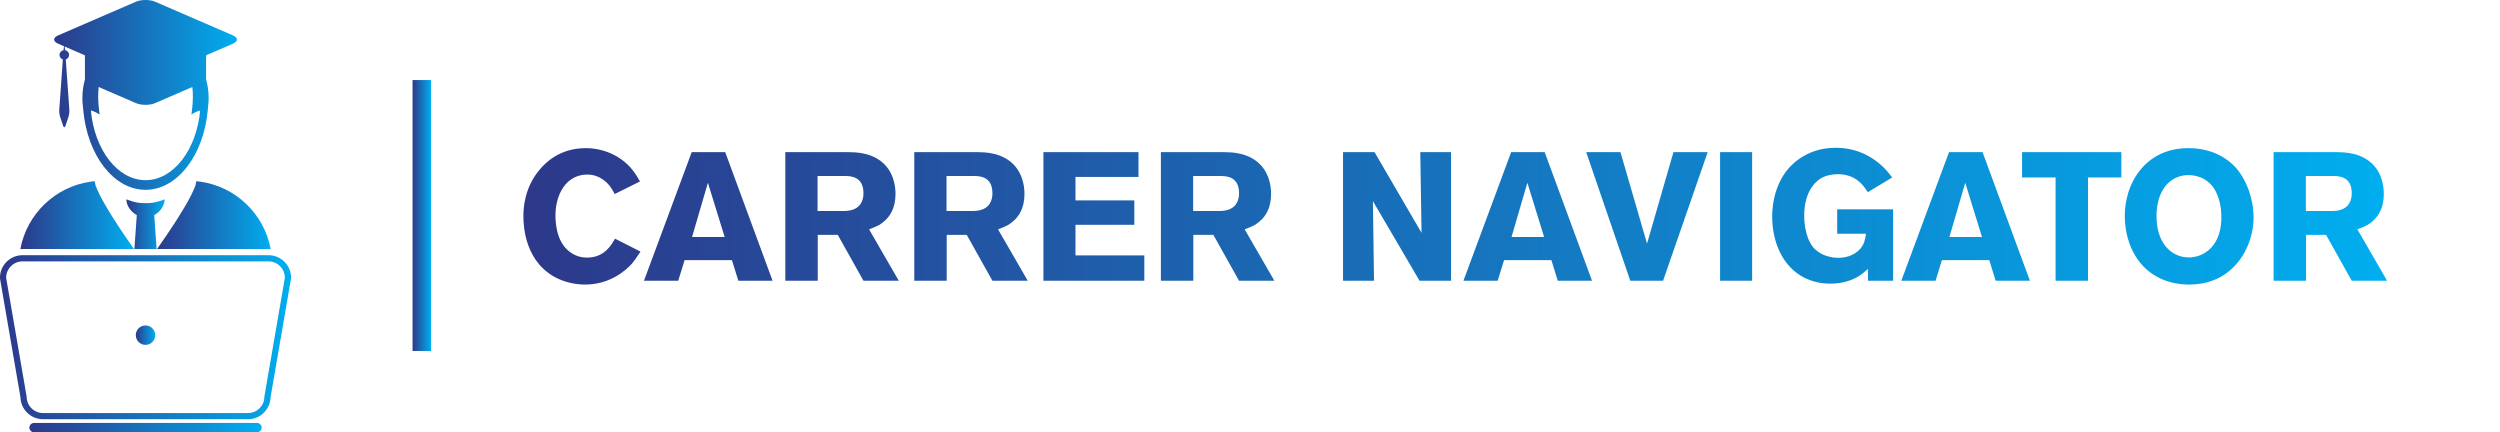 <svg xmlns:xlink="http://www.w3.org/1999/xlink" xmlns="http://www.w3.org/2000/svg" viewBox="0 0 406 70.23" preserveAspectRatio="xMidYMid meet" class="css-18azjue" id="hddcfcgb" width="406"  height="70.23" ><defs id="SvgjsDefs4196"><linearGradient id="SvgjsLinearGradient4203"><stop id="SvgjsStop4204" stop-color="#2d388a" offset="0"></stop><stop id="SvgjsStop4205" stop-color="#00aeef" offset="1"></stop></linearGradient><linearGradient id="SvgjsLinearGradient4206"><stop id="SvgjsStop4207" stop-color="#2d388a" offset="0"></stop><stop id="SvgjsStop4208" stop-color="#00aeef" offset="1"></stop></linearGradient><linearGradient id="SvgjsLinearGradient4209"><stop id="SvgjsStop4210" stop-color="#2d388a" offset="0"></stop><stop id="SvgjsStop4211" stop-color="#00aeef" offset="1"></stop></linearGradient><linearGradient id="SvgjsLinearGradient4203"><stop id="SvgjsStop4204" stop-color="#2d388a" offset="0"></stop><stop id="SvgjsStop4205" stop-color="#00aeef" offset="1"></stop></linearGradient><linearGradient id="SvgjsLinearGradient4203"><stop id="SvgjsStop4204" stop-color="#2d388a" offset="0"></stop><stop id="SvgjsStop4205" stop-color="#00aeef" offset="1"></stop></linearGradient><linearGradient id="SvgjsLinearGradient4203"><stop id="SvgjsStop4204" stop-color="#2d388a" offset="0"></stop><stop id="SvgjsStop4205" stop-color="#00aeef" offset="1"></stop></linearGradient><linearGradient id="SvgjsLinearGradient4203"><stop id="SvgjsStop4204" stop-color="#2d388a" offset="0"></stop><stop id="SvgjsStop4205" stop-color="#00aeef" offset="1"></stop></linearGradient><linearGradient id="SvgjsLinearGradient4203"><stop id="SvgjsStop4204" stop-color="#2d388a" offset="0"></stop><stop id="SvgjsStop4205" stop-color="#00aeef" offset="1"></stop></linearGradient><linearGradient id="SvgjsLinearGradient4203"><stop id="SvgjsStop4204" stop-color="#2d388a" offset="0"></stop><stop id="SvgjsStop4205" stop-color="#00aeef" offset="1"></stop></linearGradient><linearGradient id="SvgjsLinearGradient4203"><stop id="SvgjsStop4204" stop-color="#2d388a" offset="0"></stop><stop id="SvgjsStop4205" stop-color="#00aeef" offset="1"></stop></linearGradient><linearGradient id="SvgjsLinearGradient4203"><stop id="SvgjsStop4204" stop-color="#2d388a" offset="0"></stop><stop id="SvgjsStop4205" stop-color="#00aeef" offset="1"></stop></linearGradient><linearGradient id="SvgjsLinearGradient4203"><stop id="SvgjsStop4204" stop-color="#2d388a" offset="0"></stop><stop id="SvgjsStop4205" stop-color="#00aeef" offset="1"></stop></linearGradient><linearGradient id="SvgjsLinearGradient4203"><stop id="SvgjsStop4204" stop-color="#2d388a" offset="0"></stop><stop id="SvgjsStop4205" stop-color="#00aeef" offset="1"></stop></linearGradient><linearGradient id="SvgjsLinearGradient4206"><stop id="SvgjsStop4207" stop-color="#2d388a" offset="0"></stop><stop id="SvgjsStop4208" stop-color="#00aeef" offset="1"></stop></linearGradient><linearGradient id="SvgjsLinearGradient4206"><stop id="SvgjsStop4207" stop-color="#2d388a" offset="0"></stop><stop id="SvgjsStop4208" stop-color="#00aeef" offset="1"></stop></linearGradient><linearGradient id="SvgjsLinearGradient4206"><stop id="SvgjsStop4207" stop-color="#2d388a" offset="0"></stop><stop id="SvgjsStop4208" stop-color="#00aeef" offset="1"></stop></linearGradient><linearGradient id="SvgjsLinearGradient4209"><stop id="SvgjsStop4210" stop-color="#2d388a" offset="0"></stop><stop id="SvgjsStop4211" stop-color="#00aeef" offset="1"></stop></linearGradient><linearGradient id="SvgjsLinearGradient4209"><stop id="SvgjsStop4210" stop-color="#2d388a" offset="0"></stop><stop id="SvgjsStop4211" stop-color="#00aeef" offset="1"></stop></linearGradient></defs><g id="SvgjsG4197" featurekey="symbolFeature-0" transform="matrix(0.78,0,0,0.78,-15.368,-3.901)" fill="url(&quot;#SvgjsLinearGradient4203&quot;)"><g xmlns="http://www.w3.org/2000/svg" fill="url(&quot;#SvgjsLinearGradient4203&quot;)"><g fill="url(&quot;#SvgjsLinearGradient4203&quot;)"><path d="M76.059,56.865c-1.349-7.308-7.265-13.014-14.68-14.046c-0.029-0.004-0.061-0.005-0.091-0.011    c-0.243-0.031-0.485-0.059-0.73-0.082c-0.001,0.024-0.009,0.049-0.009,0.073c-0.004,0.072-0.016,0.142-0.024,0.215    c-0.046,0.407-0.167,0.802-0.356,1.183c-1.264,3.178-5.313,9.163-7.757,12.645h23.191C75.757,56.842,75.908,56.851,76.059,56.865z    " fill="url(&quot;#SvgjsLinearGradient4203&quot;)"></path><path d="M51.819,49.781c0.71-0.364,1.322-0.968,1.714-1.668c0.282-0.503,0.455-1.053,0.455-1.614c0,0-1.816,0.805-3.67,0.805    c-0.105,0-0.211-0.001-0.317-0.007c-0.105,0.006-0.211,0.007-0.317,0.007c-1.854,0-3.669-0.805-3.669-0.805    c0,0.561,0.172,1.111,0.455,1.614c0.392,0.7,1.003,1.303,1.714,1.668l-0.493,7.061h4.622L51.819,49.781z" fill="url(&quot;#SvgjsLinearGradient4203&quot;)"></path><path d="M47.59,56.842c-2.446-3.481-6.495-9.466-7.757-12.645c-0.19-0.381-0.312-0.776-0.357-1.183    c-0.009-0.073-0.02-0.143-0.024-0.215c-0.001-0.024-0.009-0.049-0.009-0.073c-0.246,0.023-0.489,0.051-0.732,0.082    c-0.03,0.006-0.062,0.007-0.09,0.011c-7.414,1.032-13.33,6.738-14.679,14.046c0.15-0.015,0.302-0.023,0.455-0.023H47.59z" fill="url(&quot;#SvgjsLinearGradient4203&quot;)"></path><path d="M31.801,14.098l1.228,0.532l-0.103,0.825c-0.471,0.08-0.83,0.489-0.83,0.982c0,0.444,0.289,0.82,0.691,0.948    l-0.746,10.442c-0.03,0.435,0.057,1.131,0.195,1.545l0.604,1.814c0.139,0.416,0.363,0.416,0.501,0l0.606-1.814    c0.139-0.415,0.226-1.11,0.194-1.545l-0.745-10.442c0.399-0.129,0.69-0.504,0.69-0.948c0-0.494-0.358-0.902-0.83-0.982    l-0.096-0.767l2.834,1.228l1.389,0.601v5.06c-0.158,0.573-0.293,1.155-0.38,1.756c-0.1,0.684-0.15,1.387-0.15,2.099    c0,0.29,0.013,0.578,0.028,0.863c0.022,0.418,0.063,0.83,0.122,1.236c0.01,0.125,0.02,0.248,0.032,0.372    C37.867,37.279,43.354,44.525,50,44.525S62.135,37.279,62.963,27.9c0.012-0.124,0.023-0.247,0.032-0.372    c0.059-0.407,0.098-0.818,0.122-1.236c0.017-0.285,0.027-0.573,0.027-0.863c0-0.711-0.05-1.415-0.149-2.099    c-0.087-0.6-0.223-1.182-0.38-1.754v-5.063l1.389-0.6l4.195-1.817c1.098-0.475,1.098-1.251,0-1.727L51.995,5.356    c-1.097-0.476-2.891-0.476-3.989,0l-16.205,7.015C30.705,12.847,30.705,13.623,31.801,14.098z M40.259,23.118l1.715,0.742    l6.032,2.612c1.098,0.476,2.893,0.476,3.989,0l6.033-2.612l1.714-0.743c0.343,2.563-0.191,5.742-0.191,5.742    c0.685-0.478,1.312-0.725,1.823-0.853C60.621,36.198,55.816,42.514,50,42.514c-5.815,0-10.62-6.316-11.375-14.508    c0.511,0.128,1.14,0.375,1.824,0.853C40.45,28.859,39.916,25.68,40.259,23.118z" fill="url(&quot;#SvgjsLinearGradient4203&quot;)"></path></g><path d="M73.212,93.065H26.787c-0.534,0-0.967,0.434-0.967,0.967c0,0.534,0.433,0.968,0.967,0.968h46.425   c0.534,0,0.968-0.434,0.968-0.968C74.18,93.499,73.746,93.065,73.212,93.065z" fill="url(&quot;#SvgjsLinearGradient4203&quot;)"></path><path d="M76.059,58.155c-0.15-0.015-0.302-0.023-0.456-0.023H52.411h-0.1h-4.622H47.59H24.397c-0.153,0-0.305,0.009-0.455,0.023   c-2.38,0.229-4.248,2.239-4.248,4.679v0.11l0.019,0.109l4.25,24.649c0.063,2.538,2.148,4.584,4.702,4.584h42.671   c2.553,0,4.638-2.046,4.701-4.584l4.249-24.649l0.02-0.109v-0.11C80.306,60.396,78.438,58.386,76.059,58.155z M71.336,90.997   H28.665c-1.885,0-3.414-1.528-3.414-3.413l-4.268-24.75c0-1.885,1.529-3.413,3.414-3.413h51.205c1.885,0,3.413,1.528,3.413,3.413   l-4.267,24.75C74.749,89.469,73.221,90.997,71.336,90.997z" fill="url(&quot;#SvgjsLinearGradient4203&quot;)"></path><circle cx="50" cy="74.783" r="2.023" fill="url(&quot;#SvgjsLinearGradient4203&quot;)"></circle></g></g><g id="SvgjsG4198" featurekey="textGroupContainer" transform="matrix(1,0,0,1,405,13)" fill="url(&quot;#SvgjsLinearGradient4206&quot;)"><rect xmlns="http://www.w3.org/2000/svg" y="0" height="1" width="1" opacity="0" fill="url(&quot;#SvgjsLinearGradient4206&quot;)"></rect><rect xmlns="http://www.w3.org/2000/svg" y="0" x="-338" width="3" height="44" fill="url(&quot;#SvgjsLinearGradient4206&quot;)"></rect></g><g id="SvgjsG4199" featurekey="nameFeature-0" transform="matrix(1.479,0,0,1.479,83.846,16.012)" fill="url(&quot;#SvgjsLinearGradient4209&quot;)"><path d="M13.64 16.8 c-0.42 0.64 -0.72 1.06 -0.92 1.3 c-0.64 0.72 -2.4 2.32 -5.16 2.32 c-0.5 0 -1.66 -0.06 -2.88 -0.6 c-3.72 -1.68 -3.9 -5.78 -3.9 -6.9 c0 -0.86 0.1 -3.08 1.72 -5.04 c0.64 -0.8 2.24 -2.44 5.12 -2.44 c1.9 0 3.74 0.78 4.98 2.2 c0.52 0.6 0.84 1.22 0.98 1.46 l-2.78 1.38 c-0.2 -0.4 -0.34 -0.62 -0.46 -0.78 c-0.26 -0.38 -1.12 -1.36 -2.56 -1.36 c-0.4 0 -1.34 0.08 -2.14 0.84 c-0.58 0.54 -1.34 1.72 -1.34 3.66 c0 0.18 0 0.52 0.06 0.96 c0.24 1.94 1.08 2.82 1.86 3.26 c0.26 0.16 0.8 0.4 1.56 0.4 c1.98 0 2.74 -1.54 3.06 -2.08 z M28.14 20 l-3.76 0 l-0.7 -2.26 l-5.2 0 l-0.7 2.26 l-3.76 0 l5.24 -14.12 l3.68 0 z M22.88 15.2 l-1.84 -5.96 l-1.74 5.96 l3.58 0 z M42 20 l-3.88 0 l-2.82 -5.04 l-2.2 0 l0 5.04 l-3.56 0 l0 -14.12 l6.36 0 c0.4 0 0.8 0 1.2 0.02 c0.64 0.04 2.88 0.18 3.98 2.2 c0.2 0.38 0.56 1.2 0.56 2.36 c0 1.58 -0.62 2.42 -1.1 2.88 c-0.2 0.2 -0.44 0.38 -0.66 0.52 c-0.26 0.14 -0.56 0.28 -1.14 0.5 z M38.12 10.38 c0 -1.84 -1.42 -1.88 -2.04 -1.88 l-3 0 l0 3.84 l2.92 0 c0.14 0 0.54 0 0.94 -0.14 c1.14 -0.38 1.18 -1.46 1.18 -1.82 z M56.16 20 l-3.88 0 l-2.82 -5.04 l-2.2 0 l0 5.04 l-3.56 0 l0 -14.12 l6.36 0 c0.4 0 0.8 0 1.2 0.02 c0.64 0.04 2.88 0.18 3.98 2.2 c0.2 0.38 0.56 1.2 0.56 2.36 c0 1.58 -0.62 2.42 -1.1 2.88 c-0.2 0.2 -0.44 0.38 -0.66 0.52 c-0.26 0.14 -0.56 0.28 -1.14 0.5 z M52.28 10.38 c0 -1.84 -1.42 -1.88 -2.04 -1.88 l-3 0 l0 3.84 l2.92 0 c0.14 0 0.54 0 0.94 -0.14 c1.14 -0.38 1.18 -1.46 1.18 -1.82 z M68.96 20 l-11.08 0 l0 -14.12 l10.44 0 l0 2.72 l-6.92 0 l0 2.58 l6.46 0 l0 2.68 l-6.46 0 l0 3.36 l7.56 0 l0 2.78 z M83.24 20 l-3.88 0 l-2.82 -5.04 l-2.2 0 l0 5.04 l-3.56 0 l0 -14.12 l6.36 0 c0.4 0 0.8 0 1.2 0.02 c0.64 0.04 2.88 0.18 3.98 2.2 c0.2 0.38 0.56 1.2 0.56 2.36 c0 1.58 -0.62 2.42 -1.1 2.88 c-0.2 0.2 -0.44 0.38 -0.66 0.52 c-0.26 0.14 -0.56 0.28 -1.14 0.5 z M79.36 10.38 c0 -1.84 -1.42 -1.88 -2.04 -1.88 l-3 0 l0 3.84 l2.92 0 c0.14 0 0.54 0 0.94 -0.14 c1.14 -0.38 1.18 -1.46 1.18 -1.82 z M102.64 20 l-3.46 0 l-5.12 -8.74 l0.12 8.74 l-3.4 0 l0 -14.12 l3.46 0 l5.16 8.86 l-0.14 -8.86 l3.38 0 l0 14.12 z M118.12 20 l-3.76 0 l-0.7 -2.26 l-5.2 0 l-0.7 2.26 l-3.76 0 l5.24 -14.12 l3.68 0 z M112.86 15.2 l-1.84 -5.96 l-1.74 5.96 l3.58 0 z M130.82 5.88 l-4.9 14.12 l-3.6 0 l-4.84 -14.12 l3.76 0 l2.92 10.04 l2.9 -10.04 l3.76 0 z M135.7 20 l-3.52 0 l0 -14.12 l3.52 0 l0 14.12 z M151.18 20 l-2.76 0 l0 -1.3 c-0.38 0.34 -0.68 0.58 -0.86 0.7 c-1.32 0.88 -2.74 0.92 -3.3 0.92 c-0.5 0 -1.54 -0.04 -2.72 -0.6 c-2.56 -1.24 -3.64 -4.06 -3.64 -6.78 c0 -1.04 0.2 -4.8 3.48 -6.64 c0.58 -0.34 1.76 -0.9 3.48 -0.9 c2.64 0 4.26 1.24 5 1.9 c0.5 0.44 0.82 0.84 1.22 1.36 l-2.68 1.62 c-0.06 -0.1 -0.46 -0.74 -0.9 -1.12 c-0.9 -0.82 -1.98 -0.86 -2.38 -0.86 c-0.26 0 -1.2 0.02 -1.94 0.5 c-0.84 0.54 -1.76 1.78 -1.76 4.04 c0 0.3 0 2.28 0.98 3.48 c0.36 0.44 0.84 0.68 1.02 0.78 c0.26 0.12 0.9 0.38 1.7 0.38 c0.24 0 0.68 0 1.22 -0.18 c0.28 -0.1 1.14 -0.44 1.56 -1.3 c0.22 -0.44 0.28 -1.04 0.3 -1.16 l-3.16 0 l0 -2.68 l6.14 0 l0 7.84 z M166.2 20 l-3.76 0 l-0.7 -2.26 l-5.2 0 l-0.7 2.26 l-3.76 0 l5.24 -14.12 l3.68 0 z M160.94 15.2 l-1.84 -5.96 l-1.74 5.96 l3.58 0 z M176.24 8.66 l-3.66 0 l0 11.34 l-3.56 0 l0 -11.34 l-3.68 0 l0 -2.78 l10.9 0 l0 2.78 z M190.76 13.04 c0 2.16 -0.94 4.48 -2.68 5.9 c-0.76 0.62 -2.12 1.48 -4.44 1.48 c-0.86 0 -3.2 -0.14 -5 -2.02 c-1.9 -2 -2.02 -4.68 -2.02 -5.52 c0 -0.74 0.1 -2.74 1.34 -4.56 c0.72 -1.06 2.36 -2.88 5.64 -2.88 c2.68 0 4.3 1.2 5.04 1.96 c1.36 1.4 2.12 3.7 2.12 5.64 z M187.22 13.28 c0.06 -1.78 -0.48 -2.98 -0.9 -3.56 c-0.18 -0.24 -0.6 -0.74 -1.36 -1.06 c-0.6 -0.24 -1.12 -0.26 -1.36 -0.26 c-0.78 0 -1.32 0.26 -1.58 0.4 c-1.42 0.8 -1.92 2.54 -1.92 4.04 c0 1.92 0.6 2.96 1.18 3.58 c0.62 0.66 1.46 1.02 2.38 1.02 c0.46 0 1.56 -0.12 2.44 -1.06 c0.8 -0.86 1.08 -1.98 1.12 -3.1 z M205.42 20 l-3.88 0 l-2.82 -5.04 l-2.2 0 l0 5.04 l-3.56 0 l0 -14.12 l6.36 0 c0.4 0 0.8 0 1.2 0.02 c0.64 0.04 2.88 0.18 3.98 2.2 c0.2 0.38 0.56 1.2 0.56 2.36 c0 1.58 -0.62 2.42 -1.1 2.88 c-0.2 0.2 -0.44 0.38 -0.66 0.52 c-0.26 0.14 -0.56 0.28 -1.14 0.5 z M201.54 10.38 c0 -1.84 -1.42 -1.88 -2.04 -1.88 l-3 0 l0 3.84 l2.92 0 c0.14 0 0.54 0 0.94 -0.14 c1.14 -0.38 1.18 -1.46 1.18 -1.82 z" fill="url(&quot;#SvgjsLinearGradient4209&quot;)"></path></g></svg>